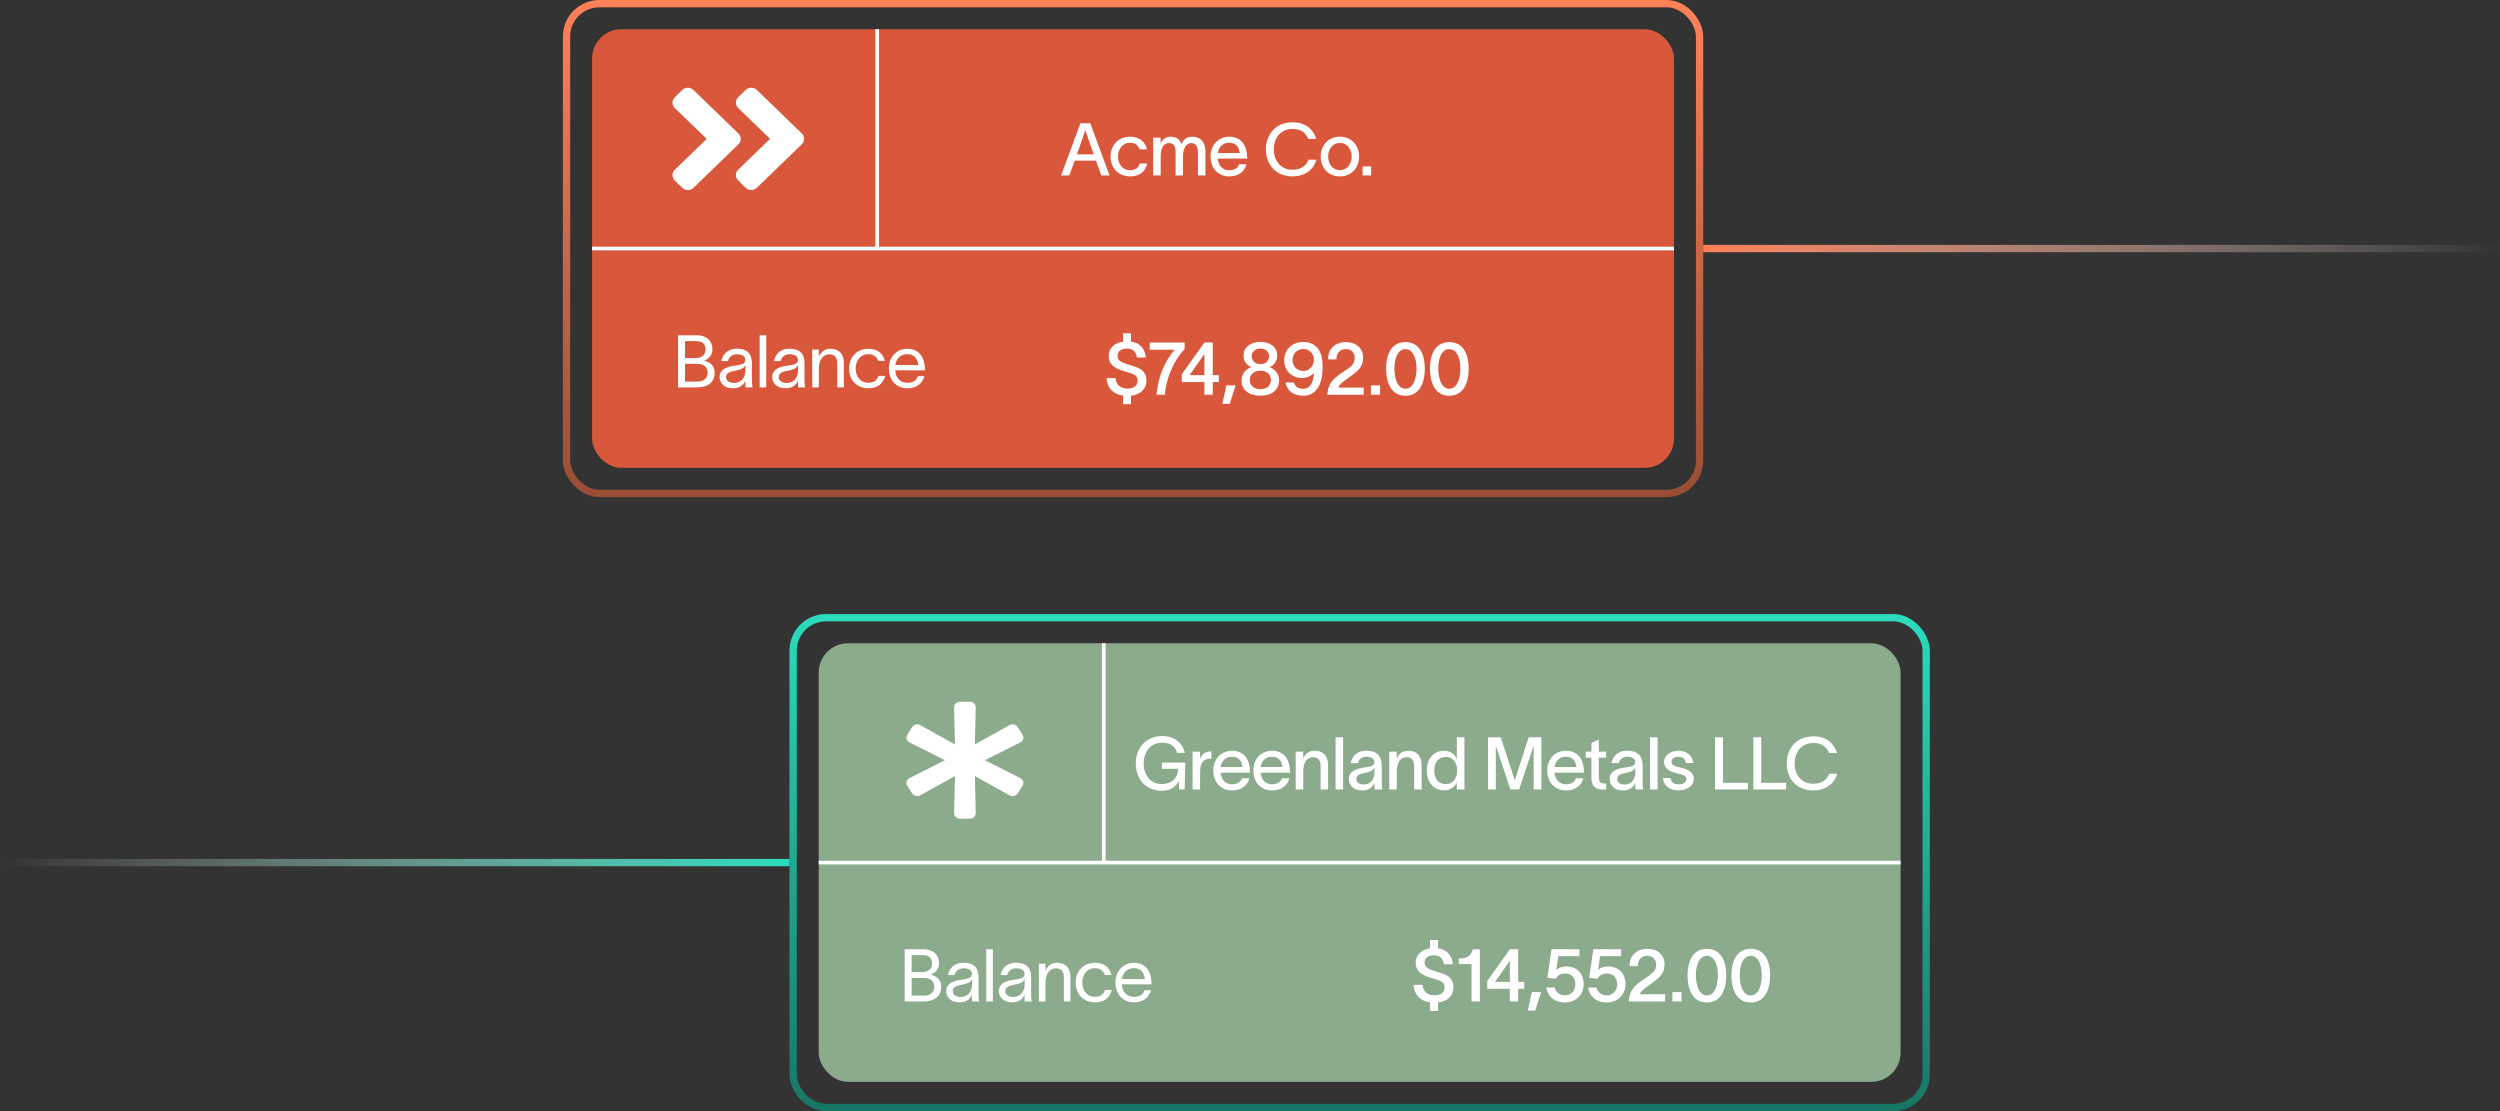 <svg width="342" height="152" viewBox="0 0 342 152" fill="none" xmlns="http://www.w3.org/2000/svg">
<rect x="0" y="0" width="342" height="152" fill="#333333" stroke="none"/>
<rect x="81" y="4" width="148" height="60" rx="4" fill="#D9583B"/>
<rect x="77.5" y="0.5" width="155" height="67" rx="4.5" stroke="url(#paint0_linear_706_1146)"/>
<path d="M233 34H342" stroke="url(#paint1_linear_706_1146)"/>
<path d="M81 34L229 34" stroke="white" stroke-width="0.5"/>
<path d="M120 4V34" stroke="white" stroke-width="0.5"/>
<path d="M92.76 53V45.86H95.36C96.57 45.86 97.46 46.57 97.46 47.77C97.46 48.52 97.04 49.03 96.33 49.35V49.36C97.15 49.5 97.76 50.05 97.76 50.98C97.76 52.31 96.82 53 95.3 53H92.76ZM93.71 52.2H95.46C96.25 52.2 96.81 51.75 96.81 50.98C96.81 50.22 96.25 49.78 95.46 49.78H93.71V52.2ZM93.71 48.98H95.18C96.01 48.98 96.51 48.57 96.51 47.77C96.51 46.97 96.01 46.66 95.18 46.66H93.71V48.98ZM98.69 49.39C98.8 48.64 99.43 47.7 100.78 47.7C102.68 47.7 102.86 48.93 102.86 49.73V51.95C102.86 52.34 102.9 52.75 102.94 53H101.98C101.96 52.75 101.96 52.54 101.96 52.25V52.05H101.95C101.83 52.45 101.4 53.12 100.25 53.12C99.01 53.12 98.44 52.33 98.44 51.59C98.44 50.13 100.28 50.08 101.06 49.94C101.74 49.82 101.96 49.63 101.96 49.2C101.96 48.77 101.55 48.46 100.81 48.46C100.18 48.46 99.71 48.83 99.59 49.39H98.69ZM99.33 51.59C99.33 52.08 99.78 52.39 100.41 52.39C101.2 52.39 101.98 51.88 101.98 50.6L101.97 49.88C101.87 50.22 101.65 50.52 100.53 50.72C99.78 50.85 99.33 51.07 99.33 51.59ZM103.92 45.86H104.82V53H103.92V45.86ZM105.887 49.39C105.997 48.64 106.627 47.7 107.977 47.7C109.877 47.7 110.057 48.93 110.057 49.73V51.95C110.057 52.34 110.097 52.75 110.137 53H109.177C109.157 52.75 109.157 52.54 109.157 52.25V52.05H109.147C109.027 52.45 108.597 53.12 107.447 53.12C106.207 53.12 105.637 52.33 105.637 51.59C105.637 50.13 107.477 50.08 108.257 49.94C108.937 49.82 109.157 49.63 109.157 49.2C109.157 48.77 108.747 48.46 108.007 48.46C107.377 48.46 106.907 48.83 106.787 49.39H105.887ZM106.527 51.59C106.527 52.08 106.977 52.39 107.607 52.39C108.397 52.39 109.177 51.88 109.177 50.6L109.167 49.88C109.067 50.22 108.847 50.52 107.727 50.72C106.977 50.85 106.527 51.07 106.527 51.59ZM111.117 53V47.83H112.017V48.8C112.287 48.21 112.767 47.71 113.567 47.71C114.927 47.71 115.437 48.6 115.437 49.65V53H114.537V49.74C114.537 48.83 114.147 48.47 113.447 48.47C112.687 48.47 112.017 49.11 112.017 50.46V53H111.117ZM121.094 51.42C120.804 52.5 120.054 53.12 118.804 53.12C117.194 53.12 116.154 51.98 116.154 50.42C116.154 48.86 117.194 47.71 118.804 47.71C120.124 47.71 120.834 48.44 121.054 49.38H120.154C119.964 48.91 119.614 48.45 118.774 48.45C117.724 48.45 117.054 49.31 117.054 50.42C117.054 51.52 117.724 52.37 118.774 52.37C119.524 52.37 119.954 52.03 120.184 51.42H121.094ZM126.449 51.46C126.159 52.56 125.289 53.12 124.139 53.12C122.609 53.12 121.599 52.01 121.599 50.39C121.599 48.83 122.659 47.71 124.119 47.71C125.939 47.71 126.509 49.17 126.529 50.5V50.66H122.469C122.539 51.74 123.199 52.37 124.119 52.37C124.809 52.37 125.389 52.1 125.569 51.46H126.449ZM122.479 49.94H125.619C125.539 49.04 125.039 48.45 124.119 48.45C123.189 48.45 122.599 49.05 122.479 49.94Z" fill="white"/>
<path d="M153.63 45.59H154.72V46.73C155.85 46.89 156.63 47.58 156.75 48.91H155.53C155.4 48.09 154.99 47.69 154.15 47.69C153.45 47.69 152.88 47.98 152.88 48.71C152.88 49.36 153.5 49.62 154.42 49.89C155.63 50.25 156.83 50.55 156.83 52.06C156.83 53.34 155.85 54 154.72 54.14V55.29H153.63V54.13C152.38 53.95 151.47 53.17 151.38 51.73H152.61C152.67 52.67 153.32 53.16 154.24 53.16C155.04 53.16 155.62 52.82 155.62 52.07C155.62 51.29 154.96 51.14 154.06 50.86C152.88 50.51 151.69 50.13 151.67 48.72C151.66 47.55 152.56 46.89 153.63 46.73V45.59ZM162.059 47.77C160.629 49.18 159.489 51.79 159.359 54H158.219C158.409 51.37 159.519 49.18 160.699 47.84H157.289V46.86H162.059V47.77ZM161.672 52.27V51.21L164.762 46.86H165.902V51.32H166.732V52.27H165.902V54H164.762V52.27H161.672ZM162.732 51.32H164.762V48.47H164.732L162.732 51.32ZM167.772 52.72H169.032L168.232 55.25H167.212L167.772 52.72ZM172.429 46.77C173.829 46.77 174.719 47.55 174.719 48.6C174.719 49.42 174.269 50.01 173.649 50.22C174.299 50.41 174.979 51.07 174.979 52.04C174.979 53.34 173.959 54.14 172.439 54.14C170.859 54.14 169.829 53.34 169.839 52.04C169.849 51.07 170.559 50.39 171.209 50.21C170.539 49.98 170.119 49.43 170.119 48.6C170.119 47.55 171.019 46.77 172.429 46.77ZM170.969 51.97C170.969 52.65 171.459 53.24 172.429 53.24C173.379 53.24 173.859 52.66 173.859 51.97C173.859 51.3 173.379 50.71 172.429 50.71C171.459 50.71 170.969 51.3 170.969 51.97ZM171.239 48.74C171.239 49.31 171.679 49.81 172.429 49.81C173.179 49.81 173.609 49.32 173.609 48.74C173.609 48.17 173.179 47.68 172.429 47.68C171.669 47.68 171.239 48.17 171.239 48.74ZM175.675 49.29C175.675 47.85 176.755 46.78 178.285 46.78C179.055 46.78 179.735 47.06 180.195 47.56C180.745 48.16 180.935 49.11 180.935 50.32C180.935 52.35 180.185 54.14 178.295 54.14C176.855 54.14 176.025 53.34 175.855 52.32H176.995C177.125 52.73 177.425 53.19 178.265 53.19C179.285 53.19 179.665 52.26 179.755 51C179.505 51.31 178.935 51.71 178.125 51.71C176.695 51.71 175.675 50.68 175.675 49.29ZM176.815 49.23C176.815 50.08 177.435 50.75 178.285 50.75C179.155 50.75 179.745 50.01 179.745 49.23C179.745 48.37 179.105 47.74 178.285 47.74C177.455 47.74 176.815 48.39 176.815 49.23ZM181.679 49.17C181.679 47.67 182.679 46.8 184.139 46.8C185.499 46.8 186.469 47.63 186.469 48.89C186.469 50.1 185.909 50.61 185.009 51.3C184.209 51.92 183.379 52.32 183.069 53.02H186.549V54H181.579C181.639 52.42 182.519 51.7 183.649 50.95C184.829 50.16 185.329 49.83 185.329 48.95C185.329 48.3 184.899 47.75 184.109 47.75C183.269 47.75 182.819 48.34 182.819 49.17H181.679ZM187.543 52.72H188.793V54H187.543V52.72ZM192.266 53.18C193.346 53.18 193.776 51.76 193.776 50.43C193.776 49.1 193.346 47.76 192.266 47.76C191.186 47.76 190.756 49.1 190.756 50.43C190.756 51.76 191.186 53.18 192.266 53.18ZM189.616 50.43C189.616 48.59 190.276 46.8 192.266 46.8C194.256 46.8 194.916 48.59 194.916 50.43C194.916 52.27 194.256 54.14 192.266 54.14C190.276 54.14 189.616 52.27 189.616 50.43ZM198.267 53.18C199.347 53.18 199.777 51.76 199.777 50.43C199.777 49.1 199.347 47.76 198.267 47.76C197.187 47.76 196.757 49.1 196.757 50.43C196.757 51.76 197.187 53.18 198.267 53.18ZM195.617 50.43C195.617 48.59 196.277 46.8 198.267 46.8C200.257 46.8 200.917 48.59 200.917 50.43C200.917 52.27 200.257 54.14 198.267 54.14C196.277 54.14 195.617 52.27 195.617 50.43Z" fill="white"/>
<path d="M146.28 24H145.16L147.8 16.86H149.15L151.79 24H150.66L149.93 21.98H147.02L146.28 24ZM147.33 21.11H149.62L148.48 17.84H148.46L147.33 21.11ZM156.946 22.37C156.676 23.49 155.856 24.13 154.606 24.13C153.026 24.13 151.926 23.02 151.926 21.42C151.926 19.81 153.026 18.7 154.606 18.7C155.906 18.7 156.696 19.43 156.906 20.43H155.906C155.716 19.94 155.346 19.53 154.586 19.53C153.586 19.53 152.946 20.36 152.946 21.42C152.946 22.47 153.586 23.29 154.586 23.29C155.276 23.29 155.726 22.97 155.936 22.37H156.946ZM157.75 24V18.83H158.77V19.7C158.89 19.22 159.39 18.7 160.1 18.7C160.9 18.7 161.38 19.02 161.62 19.71C161.93 19.04 162.38 18.7 163.09 18.7C164.36 18.7 164.9 19.59 164.9 20.71V24H163.88V20.88C163.88 20.02 163.57 19.58 162.95 19.58C162.31 19.58 161.83 20.22 161.83 21.48V24H160.82V20.88C160.82 20.02 160.61 19.58 159.9 19.58C159.02 19.58 158.78 20.48 158.78 21.53V24H157.75ZM170.529 22.47C170.239 23.54 169.359 24.13 168.169 24.13C166.629 24.13 165.599 23.02 165.599 21.39C165.599 19.83 166.679 18.7 168.159 18.7C169.949 18.7 170.599 20.11 170.609 21.51V21.7H166.589C166.669 22.69 167.289 23.29 168.159 23.29C168.799 23.29 169.339 23.04 169.519 22.47H170.529ZM166.599 20.93H169.589C169.509 20.11 169.049 19.52 168.159 19.52C167.279 19.52 166.719 20.09 166.599 20.93ZM180.069 21.85C179.769 23.1 178.619 24.13 176.809 24.13C174.519 24.13 173.179 22.5 173.179 20.43C173.179 18.38 174.529 16.73 176.819 16.73C178.609 16.73 179.629 17.67 180.069 19.01H178.989C178.609 18.13 177.949 17.64 176.819 17.64C175.169 17.64 174.259 18.91 174.259 20.43C174.259 21.95 175.159 23.22 176.819 23.22C177.989 23.22 178.709 22.65 178.999 21.85H180.069ZM183.302 24.13C181.752 24.13 180.672 22.99 180.672 21.42C180.672 19.85 181.752 18.7 183.302 18.7C184.852 18.7 185.922 19.85 185.922 21.42C185.922 22.99 184.852 24.13 183.302 24.13ZM181.692 21.42C181.692 22.44 182.332 23.28 183.302 23.28C184.262 23.28 184.912 22.44 184.912 21.42C184.912 20.39 184.262 19.55 183.302 19.55C182.332 19.55 181.692 20.39 181.692 21.42ZM186.397 22.76H187.567V24H186.397V22.76Z" fill="white"/>
<rect x="112" y="88" width="148" height="60" rx="4" fill="#8CAA8C"/>
<rect x="108.5" y="84.5" width="155" height="67" rx="4.5" stroke="url(#paint2_linear_706_1146)"/>
<path d="M-1.26724e-05 118L108 118" stroke="url(#paint3_linear_706_1146)"/>
<path d="M112 118L260 118" stroke="white" stroke-width="0.5"/>
<path d="M151 88V118" stroke="white" stroke-width="0.5"/>
<path d="M123.76 137V129.86H126.36C127.57 129.86 128.46 130.57 128.46 131.77C128.46 132.52 128.04 133.03 127.33 133.35V133.36C128.15 133.5 128.76 134.05 128.76 134.98C128.76 136.31 127.82 137 126.3 137H123.76ZM124.71 136.2H126.46C127.25 136.2 127.81 135.75 127.81 134.98C127.81 134.22 127.25 133.78 126.46 133.78H124.71V136.2ZM124.71 132.98H126.18C127.01 132.98 127.51 132.57 127.51 131.77C127.51 130.97 127.01 130.66 126.18 130.66H124.71V132.98ZM129.69 133.39C129.8 132.64 130.43 131.7 131.78 131.7C133.68 131.7 133.86 132.93 133.86 133.73V135.95C133.86 136.34 133.9 136.75 133.94 137H132.98C132.96 136.75 132.96 136.54 132.96 136.25V136.05H132.95C132.83 136.45 132.4 137.12 131.25 137.12C130.01 137.12 129.44 136.33 129.44 135.59C129.44 134.13 131.28 134.08 132.06 133.94C132.74 133.82 132.96 133.63 132.96 133.2C132.96 132.77 132.55 132.46 131.81 132.46C131.18 132.46 130.71 132.83 130.59 133.39H129.69ZM130.33 135.59C130.33 136.08 130.78 136.39 131.41 136.39C132.2 136.39 132.98 135.88 132.98 134.6L132.97 133.88C132.87 134.22 132.65 134.52 131.53 134.72C130.78 134.85 130.33 135.07 130.33 135.59ZM134.92 129.86H135.82V137H134.92V129.86ZM136.887 133.39C136.997 132.64 137.627 131.7 138.977 131.7C140.877 131.7 141.057 132.93 141.057 133.73V135.95C141.057 136.34 141.097 136.75 141.137 137H140.177C140.157 136.75 140.157 136.54 140.157 136.25V136.05H140.147C140.027 136.45 139.597 137.12 138.447 137.12C137.207 137.12 136.637 136.33 136.637 135.59C136.637 134.13 138.477 134.08 139.257 133.94C139.937 133.82 140.157 133.63 140.157 133.2C140.157 132.77 139.747 132.46 139.007 132.46C138.377 132.46 137.907 132.83 137.787 133.39H136.887ZM137.527 135.59C137.527 136.08 137.977 136.39 138.607 136.39C139.397 136.39 140.177 135.88 140.177 134.6L140.167 133.88C140.067 134.22 139.847 134.52 138.727 134.72C137.977 134.85 137.527 135.07 137.527 135.59ZM142.117 137V131.83H143.017V132.8C143.287 132.21 143.767 131.71 144.567 131.71C145.927 131.71 146.437 132.6 146.437 133.65V137H145.537V133.74C145.537 132.83 145.147 132.47 144.447 132.47C143.687 132.47 143.017 133.11 143.017 134.46V137H142.117ZM152.094 135.42C151.804 136.5 151.054 137.12 149.804 137.12C148.194 137.12 147.154 135.98 147.154 134.42C147.154 132.86 148.194 131.71 149.804 131.71C151.124 131.71 151.834 132.44 152.054 133.38H151.154C150.964 132.91 150.614 132.45 149.774 132.45C148.724 132.45 148.054 133.31 148.054 134.42C148.054 135.52 148.724 136.37 149.774 136.37C150.524 136.37 150.954 136.03 151.184 135.42H152.094ZM157.449 135.46C157.159 136.56 156.289 137.12 155.139 137.12C153.609 137.12 152.599 136.01 152.599 134.39C152.599 132.83 153.659 131.71 155.119 131.71C156.939 131.71 157.509 133.17 157.529 134.5V134.66H153.469C153.539 135.74 154.199 136.37 155.119 136.37C155.809 136.37 156.389 136.1 156.569 135.46H157.449ZM153.479 133.94H156.619C156.539 133.04 156.039 132.45 155.119 132.45C154.189 132.45 153.599 133.05 153.479 133.94Z" fill="white"/>
<path d="M195.63 128.59H196.72V129.73C197.85 129.89 198.63 130.58 198.75 131.91H197.53C197.4 131.09 196.99 130.69 196.15 130.69C195.45 130.69 194.88 130.98 194.88 131.71C194.88 132.36 195.5 132.62 196.42 132.89C197.63 133.25 198.83 133.55 198.83 135.06C198.83 136.34 197.85 137 196.72 137.14V138.29H195.63V137.13C194.38 136.95 193.47 136.17 193.38 134.73H194.61C194.67 135.67 195.32 136.16 196.24 136.16C197.04 136.16 197.62 135.82 197.62 135.07C197.62 134.29 196.96 134.14 196.06 133.86C194.88 133.51 193.69 133.13 193.67 131.72C193.66 130.55 194.56 129.89 195.63 129.73V128.59ZM202.441 137H201.301V131.89H199.561V131.12C200.501 131.12 201.211 130.92 201.481 129.86H202.441V137ZM203.457 135.27V134.21L206.547 129.86H207.687V134.32H208.517V135.27H207.687V137H206.547V135.27H203.457ZM204.517 134.32H206.547V131.47H206.517L204.517 134.32ZM209.557 135.72H210.817L210.017 138.25H208.997L209.557 135.72ZM216.057 130.81H213.177L212.897 132.67C213.227 132.38 213.707 132.21 214.257 132.21C215.687 132.21 216.647 133.13 216.647 134.66C216.647 136.04 215.597 137.14 214.097 137.14C212.587 137.14 211.687 136.23 211.547 135.1L212.687 135.09C212.797 135.67 213.327 136.17 214.087 136.17C214.847 136.17 215.507 135.59 215.507 134.66C215.507 133.79 215.007 133.17 214.067 133.17C213.437 133.17 213.047 133.5 212.817 133.88L211.687 133.78L212.247 129.85L216.057 129.86V130.81ZM221.775 130.81H218.895L218.615 132.67C218.945 132.38 219.425 132.21 219.975 132.21C221.405 132.21 222.365 133.13 222.365 134.66C222.365 136.04 221.315 137.14 219.815 137.14C218.305 137.14 217.405 136.23 217.265 135.1L218.405 135.09C218.515 135.67 219.045 136.17 219.805 136.17C220.565 136.17 221.225 135.59 221.225 134.66C221.225 133.79 220.725 133.17 219.785 133.17C219.155 133.17 218.765 133.5 218.535 133.88L217.405 133.78L217.965 129.85L221.775 129.86V130.81ZM222.917 132.17C222.917 130.67 223.917 129.8 225.377 129.8C226.737 129.8 227.707 130.63 227.707 131.89C227.707 133.1 227.147 133.61 226.247 134.3C225.447 134.92 224.617 135.32 224.307 136.02H227.787V137H222.817C222.877 135.42 223.757 134.7 224.887 133.95C226.067 133.16 226.567 132.83 226.567 131.95C226.567 131.3 226.137 130.75 225.347 130.75C224.507 130.75 224.057 131.34 224.057 132.17H222.917ZM228.782 135.72H230.032V137H228.782V135.72ZM233.504 136.18C234.584 136.18 235.014 134.76 235.014 133.43C235.014 132.1 234.584 130.76 233.504 130.76C232.424 130.76 231.994 132.1 231.994 133.43C231.994 134.76 232.424 136.18 233.504 136.18ZM230.854 133.43C230.854 131.59 231.514 129.8 233.504 129.8C235.494 129.8 236.154 131.59 236.154 133.43C236.154 135.27 235.494 137.14 233.504 137.14C231.514 137.14 230.854 135.27 230.854 133.43ZM239.505 136.18C240.585 136.18 241.015 134.76 241.015 133.43C241.015 132.1 240.585 130.76 239.505 130.76C238.425 130.76 237.995 132.1 237.995 133.43C237.995 134.76 238.425 136.18 239.505 136.18ZM236.855 133.43C236.855 131.59 237.515 129.8 239.505 129.8C241.495 129.8 242.155 131.59 242.155 133.43C242.155 135.27 241.495 137.14 239.505 137.14C237.515 137.14 236.855 135.27 236.855 133.43Z" fill="white"/>
<path d="M158.94 105.18V104.32H162.15L162.06 108H161.31L161.25 106.82C160.9 107.61 160.19 108.17 158.88 108.17C156.59 108.17 155.37 106.39 155.37 104.43C155.37 102.47 156.65 100.69 159 100.69C160.81 100.69 161.78 101.77 162.11 102.99H161.03C160.78 102.19 160.2 101.6 159 101.6C157.31 101.6 156.45 102.96 156.45 104.43C156.45 105.9 157.29 107.26 158.92 107.26C160.07 107.26 161.11 106.67 161.17 105.17L158.94 105.18ZM164.165 102.83V103.83C164.435 103.09 164.955 102.8 165.715 102.8V103.77C165.665 103.77 165.435 103.78 165.285 103.82C164.735 103.91 164.175 104.18 164.175 105.6V108H163.145V102.83H164.165ZM170.914 106.47C170.624 107.54 169.744 108.13 168.554 108.13C167.014 108.13 165.984 107.02 165.984 105.39C165.984 103.83 167.064 102.7 168.544 102.7C170.334 102.7 170.984 104.11 170.994 105.51V105.7H166.974C167.054 106.69 167.674 107.29 168.544 107.29C169.184 107.29 169.724 107.04 169.904 106.47H170.914ZM166.984 104.93H169.974C169.894 104.11 169.434 103.52 168.544 103.52C167.664 103.52 167.104 104.09 166.984 104.93ZM176.388 106.47C176.098 107.54 175.218 108.13 174.028 108.13C172.488 108.13 171.458 107.02 171.458 105.39C171.458 103.83 172.538 102.7 174.018 102.7C175.808 102.7 176.458 104.11 176.468 105.51V105.7H172.448C172.528 106.69 173.148 107.29 174.018 107.29C174.658 107.29 175.198 107.04 175.378 106.47H176.388ZM172.458 104.93H175.448C175.368 104.11 174.908 103.52 174.018 103.52C173.138 103.52 172.578 104.09 172.458 104.93ZM177.252 108V102.83H178.272V103.77C178.542 103.18 179.022 102.7 179.822 102.7C181.172 102.7 181.682 103.59 181.682 104.71V108H180.662V104.88C180.662 104.02 180.332 103.58 179.622 103.58C178.882 103.58 178.282 104.21 178.282 105.53V108H177.252ZM182.706 100.86H183.736V108H182.706V100.86ZM184.771 104.4C184.891 103.61 185.551 102.69 186.901 102.69C188.711 102.69 189.031 103.82 189.031 104.78V106.88C189.031 107.27 189.061 107.72 189.111 108H188.041C188.021 107.78 188.021 107.57 188.021 107.32V107.1H188.011C187.861 107.51 187.431 108.13 186.331 108.13C185.131 108.13 184.521 107.37 184.521 106.59C184.521 105.14 186.321 105.06 187.081 104.93C187.751 104.82 188.011 104.66 188.011 104.23C188.011 103.8 187.611 103.52 186.921 103.52C186.331 103.52 185.891 103.86 185.771 104.4H184.771ZM185.541 106.57C185.541 107.02 185.941 107.32 186.561 107.32C187.301 107.32 188.031 106.85 188.031 105.6V104.97C187.921 105.28 187.671 105.57 186.681 105.74C185.951 105.88 185.541 106.09 185.541 106.57ZM190.05 108V102.83H191.07V103.77C191.34 103.18 191.82 102.7 192.62 102.7C193.97 102.7 194.48 103.59 194.48 104.71V108H193.46V104.88C193.46 104.02 193.13 103.58 192.42 103.58C191.68 103.58 191.08 104.21 191.08 105.53V108H190.05ZM197.565 102.7C198.485 102.7 199.105 103.31 199.285 103.82H199.295V100.86H200.335V108H199.285V107.04H199.275C199.085 107.53 198.485 108.12 197.565 108.12C196.125 108.12 195.185 107.02 195.185 105.4C195.185 103.78 196.125 102.7 197.565 102.7ZM196.205 105.4C196.205 106.47 196.735 107.27 197.775 107.27C198.845 107.27 199.345 106.38 199.345 105.4C199.345 104.44 198.835 103.55 197.775 103.55C196.765 103.55 196.205 104.34 196.205 105.4ZM203.564 108V100.86L205.304 100.87L207.224 106.73H207.234L209.124 100.86H210.864V108H209.804V102.06H209.784L207.814 108H206.624L204.644 102.06H204.624V108H203.564ZM216.595 106.47C216.305 107.54 215.425 108.13 214.235 108.13C212.695 108.13 211.665 107.02 211.665 105.39C211.665 103.83 212.745 102.7 214.225 102.7C216.015 102.7 216.665 104.11 216.675 105.51V105.7H212.655C212.735 106.69 213.355 107.29 214.225 107.29C214.865 107.29 215.405 107.04 215.585 106.47H216.595ZM212.665 104.93H215.655C215.575 104.11 215.115 103.52 214.225 103.52C213.345 103.52 212.785 104.09 212.665 104.93ZM218.718 106.39C218.718 106.89 218.928 107.17 219.378 107.17H219.728V108.01H219.228C218.128 108.01 217.708 107.37 217.708 106.49V103.65H216.918V102.83H217.708V101.63L218.718 101.18V102.83H219.718V103.65H218.718V106.39ZM220.451 104.4C220.571 103.61 221.231 102.69 222.581 102.69C224.391 102.69 224.711 103.82 224.711 104.78V106.88C224.711 107.27 224.741 107.72 224.791 108H223.721C223.701 107.78 223.701 107.57 223.701 107.32V107.1H223.691C223.541 107.51 223.111 108.13 222.011 108.13C220.811 108.13 220.201 107.37 220.201 106.59C220.201 105.14 222.001 105.06 222.761 104.93C223.431 104.82 223.691 104.66 223.691 104.23C223.691 103.8 223.291 103.52 222.601 103.52C222.011 103.52 221.571 103.86 221.451 104.4H220.451ZM221.221 106.57C221.221 107.02 221.621 107.32 222.241 107.32C222.981 107.32 223.711 106.85 223.711 105.6V104.97C223.601 105.28 223.351 105.57 222.361 105.74C221.631 105.88 221.221 106.09 221.221 106.57ZM225.73 100.86H226.76V108H225.73V100.86ZM230.636 104.38C230.576 103.76 230.066 103.52 229.566 103.52C229.096 103.52 228.656 103.79 228.656 104.19C228.656 104.57 229.016 104.79 229.496 104.91C229.736 104.97 229.956 105.02 230.186 105.08C230.996 105.29 231.716 105.68 231.716 106.52C231.716 107.58 230.636 108.13 229.636 108.13C228.676 108.13 227.596 107.69 227.496 106.43H228.516C228.626 107.04 229.006 107.3 229.656 107.3C230.156 107.3 230.696 107.12 230.696 106.58C230.696 106.15 230.286 106.01 229.826 105.89C229.586 105.83 229.336 105.77 229.096 105.7C228.296 105.5 227.646 105.03 227.646 104.23C227.646 103.27 228.606 102.7 229.596 102.7C230.656 102.7 231.526 103.26 231.636 104.38H230.636ZM234.625 100.86H235.705V107.09H239.115V108H234.625V100.86ZM239.855 100.86H240.935V107.09H244.345V108H239.855V100.86ZM251.312 105.85C251.012 107.1 249.862 108.13 248.052 108.13C245.762 108.13 244.422 106.5 244.422 104.43C244.422 102.38 245.772 100.73 248.062 100.73C249.852 100.73 250.872 101.67 251.312 103.01H250.232C249.852 102.13 249.192 101.64 248.062 101.64C246.412 101.64 245.502 102.91 245.502 104.43C245.502 105.95 246.402 107.22 248.062 107.22C249.232 107.22 249.952 106.65 250.242 105.85H251.312Z" fill="white"/>
<path d="M101.011 19.744L94.87 25.692C94.445 26.103 93.759 26.103 93.339 25.692L92.318 24.703C91.894 24.292 91.894 23.627 92.318 23.221L96.672 19.004L92.318 14.788C91.894 14.377 91.894 13.712 92.318 13.306L93.334 12.308C93.759 11.897 94.445 11.897 94.865 12.308L101.007 18.256C101.436 18.668 101.436 19.332 101.011 19.744ZM109.682 18.256L103.54 12.308C103.116 11.897 102.429 11.897 102.009 12.308L100.989 13.297C100.564 13.708 100.564 14.373 100.989 14.779L105.342 18.996L100.989 23.212C100.564 23.623 100.564 24.288 100.989 24.695L102.009 25.683C102.434 26.094 103.12 26.094 103.54 25.683L109.682 19.735C110.106 19.332 110.106 18.668 109.682 18.256Z" fill="white"/>
<path d="M139.575 106.44L134.727 104L139.575 101.56C139.978 101.357 140.12 100.891 139.89 100.527L139.226 99.473C138.997 99.109 138.486 98.988 138.093 99.206L133.364 101.835L133.482 96.766C133.492 96.346 133.123 96 132.664 96H131.336C130.877 96 130.508 96.346 130.518 96.766L130.636 101.835L125.907 99.207C125.514 98.989 125.003 99.109 124.774 99.473L124.11 100.527C123.88 100.891 124.022 101.357 124.425 101.56L129.273 104L124.425 106.44C124.022 106.643 123.88 107.109 124.11 107.473L124.774 108.527C125.003 108.891 125.514 109.012 125.907 108.794L130.636 106.165L130.518 111.234C130.508 111.654 130.877 112 131.336 112H132.664C133.123 112 133.492 111.654 133.482 111.234L133.364 106.165L138.093 108.794C138.486 109.012 138.997 108.891 139.226 108.527L139.89 107.473C140.12 107.109 139.978 106.643 139.575 106.44Z" fill="white"/>
<defs>
<linearGradient id="paint0_linear_706_1146" x1="155" y1="0" x2="155" y2="68" gradientUnits="userSpaceOnUse">
<stop stop-color="#FF8159"/>
<stop offset="1" stop-color="#994D35"/>
</linearGradient>
<linearGradient id="paint1_linear_706_1146" x1="233" y1="34.5" x2="342" y2="34.5" gradientUnits="userSpaceOnUse">
<stop stop-color="#FF8159"/>
<stop offset="1" stop-color="white" stop-opacity="0"/>
</linearGradient>
<linearGradient id="paint2_linear_706_1146" x1="186" y1="84" x2="186" y2="152" gradientUnits="userSpaceOnUse">
<stop stop-color="#2BDCBC"/>
<stop offset="1" stop-color="#177665"/>
</linearGradient>
<linearGradient id="paint3_linear_706_1146" x1="-2.45568e-10" y1="118.5" x2="108" y2="118.5" gradientUnits="userSpaceOnUse">
<stop stop-color="white" stop-opacity="0"/>
<stop offset="1" stop-color="#2BDCBC"/>
</linearGradient>
</defs>
</svg>
